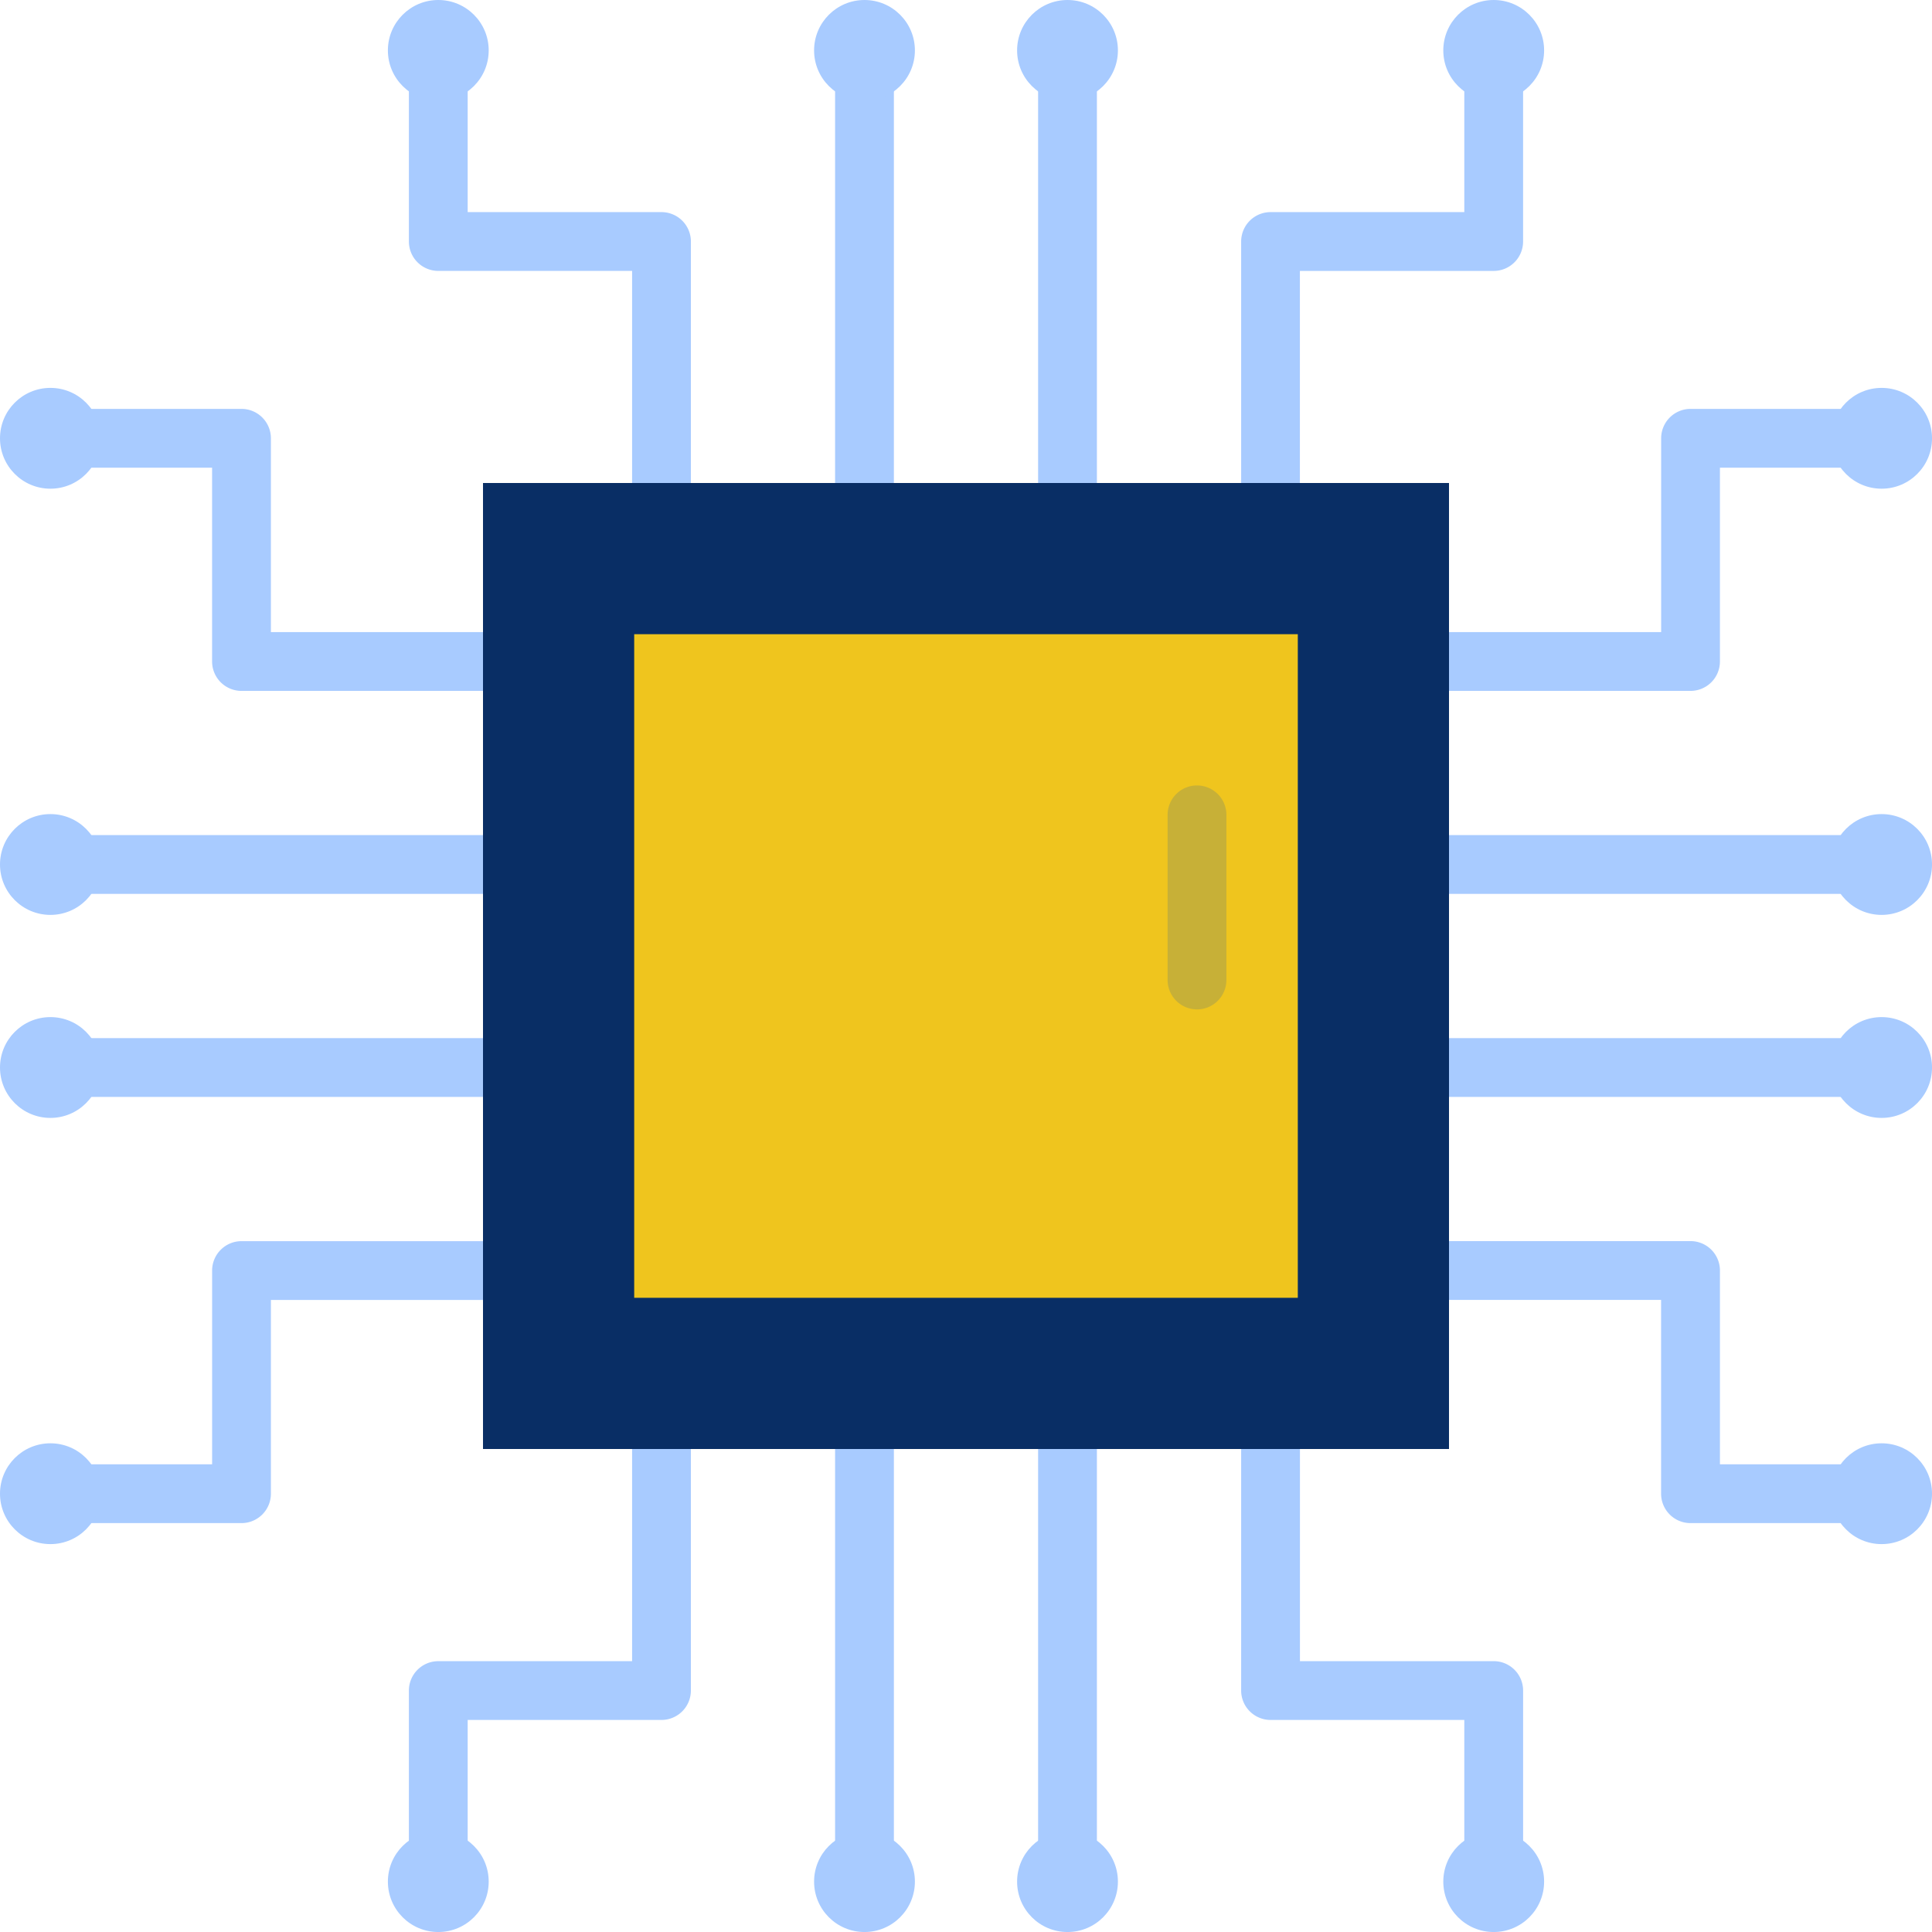 <svg xmlns="http://www.w3.org/2000/svg" width="100" height="100" viewBox="0 0 100 100"><defs><style>.a{fill:#a8cbff;}.b{fill:#092e65;}.c{fill:#efc51e;}.d{fill:#c7b037;}</style></defs><g transform="translate(-6.5 -6.5)"><g transform="translate(6.5 6.5)"><path class="a" d="M57.73,48.9a1.523,1.523,0,0,1-1.522-1.522v-37.1a1.522,1.522,0,1,1,3.043,0v37.1A1.522,1.522,0,0,1,57.73,48.9Z" transform="translate(-12.984 -6.793)"/><path class="a" d="M69.814,48.9a1.522,1.522,0,0,1-1.522-1.522v-37.1a1.522,1.522,0,0,1,3.043,0v37.1A1.523,1.523,0,0,1,69.814,48.9Z" transform="translate(-14.56 -6.793)"/><path class="a" d="M43.914,53.1a1.523,1.523,0,0,1-1.522-1.523V20.815H32.361a1.523,1.523,0,0,1-1.522-1.522V10.272a1.522,1.522,0,0,1,3.043,0v7.5H43.914a1.523,1.523,0,0,1,1.522,1.522V51.576A1.523,1.523,0,0,1,43.914,53.1Z" transform="translate(-9.675 -6.793)"/><path class="a" d="M81.9,53.1a1.523,1.523,0,0,1-1.522-1.523V19.293A1.523,1.523,0,0,1,81.9,17.772H91.928v-7.5a1.522,1.522,0,0,1,3.043,0v9.022a1.523,1.523,0,0,1-1.522,1.522H83.418V51.576A1.523,1.523,0,0,1,81.9,53.1Z" transform="translate(-16.136 -6.793)"/><circle class="a" cx="2.609" cy="2.609" r="2.609" transform="translate(20.077)"/><circle class="a" cx="2.609" cy="2.609" r="2.609" transform="translate(42.137)"/><circle class="a" cx="2.609" cy="2.609" r="2.609" transform="translate(52.645)"/><circle class="a" cx="2.609" cy="2.609" r="2.609" transform="translate(74.705)"/><path class="a" d="M111.706,59.251H74.6a1.522,1.522,0,0,1,0-3.043h37.1a1.522,1.522,0,1,1,0,3.043Z" transform="translate(-15.185 -12.984)"/><path class="a" d="M111.706,71.335H74.6a1.522,1.522,0,1,1,0-3.043h37.1a1.522,1.522,0,0,1,0,3.043Z" transform="translate(-15.185 -14.56)"/><path class="a" d="M102.054,45.436H69.772a1.522,1.522,0,0,1,0-3.043h30.763V32.361a1.523,1.523,0,0,1,1.522-1.522h9.02a1.522,1.522,0,0,1,0,3.043h-7.5V43.914a1.523,1.523,0,0,1-1.523,1.522Z" transform="translate(-14.554 -9.675)"/><path class="a" d="M111.076,94.972h-9.022a1.523,1.523,0,0,1-1.522-1.522V83.418H69.772a1.522,1.522,0,0,1,0-3.043h32.284a1.523,1.523,0,0,1,1.522,1.522V91.928h7.5a1.522,1.522,0,0,1,0,3.043Z" transform="translate(-14.554 -16.136)"/><circle class="a" cx="2.609" cy="2.609" r="2.609" transform="translate(94.783 20.077)"/><circle class="a" cx="2.609" cy="2.609" r="2.609" transform="translate(94.783 42.137)"/><circle class="a" cx="2.609" cy="2.609" r="2.609" transform="translate(94.783 52.645)"/><circle class="a" cx="2.609" cy="2.609" r="2.609" transform="translate(94.783 74.705)"/><path class="a" d="M69.814,113.226a1.522,1.522,0,0,1-1.522-1.522V74.6a1.522,1.522,0,0,1,3.043,0v37.1A1.523,1.523,0,0,1,69.814,113.226Z" transform="translate(-14.56 -15.185)"/><path class="a" d="M57.73,113.226a1.523,1.523,0,0,1-1.522-1.522V74.6a1.522,1.522,0,0,1,3.043,0v37.1A1.522,1.522,0,0,1,57.73,113.226Z" transform="translate(-12.984 -15.185)"/><path class="a" d="M93.45,112.6a1.522,1.522,0,0,1-1.522-1.522v-7.5H81.9a1.523,1.523,0,0,1-1.522-1.522V69.772a1.522,1.522,0,0,1,3.043,0v30.763H93.45a1.523,1.523,0,0,1,1.522,1.522v9.02a1.523,1.523,0,0,1-1.522,1.52Z" transform="translate(-16.136 -14.554)"/><path class="a" d="M32.361,112.6a1.523,1.523,0,0,1-1.522-1.522v-9.02a1.523,1.523,0,0,1,1.522-1.522H42.392V69.772a1.522,1.522,0,0,1,3.043,0v32.284a1.523,1.523,0,0,1-1.522,1.522H33.882v7.5a1.522,1.522,0,0,1-1.522,1.52Z" transform="translate(-9.675 -14.554)"/><circle class="a" cx="2.609" cy="2.609" r="2.609" transform="translate(74.705 94.783)"/><circle class="a" cx="2.609" cy="2.609" r="2.609" transform="translate(52.645 94.783)"/><circle class="a" cx="2.609" cy="2.609" r="2.609" transform="translate(42.137 94.783)"/><circle class="a" cx="2.609" cy="2.609" r="2.609" transform="translate(20.077 94.783)"/><path class="a" d="M47.373,71.335h-37.1a1.522,1.522,0,1,1,0-3.043h37.1a1.522,1.522,0,0,1,0,3.043Z" transform="translate(-6.793 -14.56)"/><path class="a" d="M47.373,59.251h-37.1a1.522,1.522,0,1,1,0-3.043h37.1a1.522,1.522,0,0,1,0,3.043Z" transform="translate(-6.793 -12.984)"/><path class="a" d="M19.293,94.972H10.272a1.522,1.522,0,1,1,0-3.043h7.5V81.9a1.523,1.523,0,0,1,1.522-1.522H51.576a1.522,1.522,0,1,1,0,3.043H20.815V93.45a1.523,1.523,0,0,1-1.522,1.522Z" transform="translate(-6.793 -16.136)"/><path class="a" d="M51.576,45.436H19.293a1.523,1.523,0,0,1-1.522-1.522V33.882h-7.5a1.522,1.522,0,1,1,0-3.043h9.022a1.523,1.523,0,0,1,1.522,1.522V42.392H51.576a1.522,1.522,0,1,1,0,3.043Z" transform="translate(-6.793 -9.675)"/><circle class="a" cx="2.609" cy="2.609" r="2.609" transform="translate(0 74.705)"/><circle class="a" cx="2.609" cy="2.609" r="2.609" transform="translate(0 52.645)"/><circle class="a" cx="2.609" cy="2.609" r="2.609" transform="translate(0 42.137)"/><circle class="a" cx="2.609" cy="2.609" r="2.609" transform="translate(0 20.077)"/></g><path class="b" d="M35.25,35.25h50v50h-50Z" transform="translate(-3.75 -3.75)"/><path class="c" d="M0,0H34.348V34.348H0Z" transform="translate(73.674 39.326) rotate(90)"/><path class="d" d="M77.522,64.838A1.523,1.523,0,0,1,76,63.317V54.73a1.522,1.522,0,0,1,3.043,0v8.587a1.523,1.523,0,0,1-1.522,1.522Z" transform="translate(-9.065 -6.092)"/></g></svg>